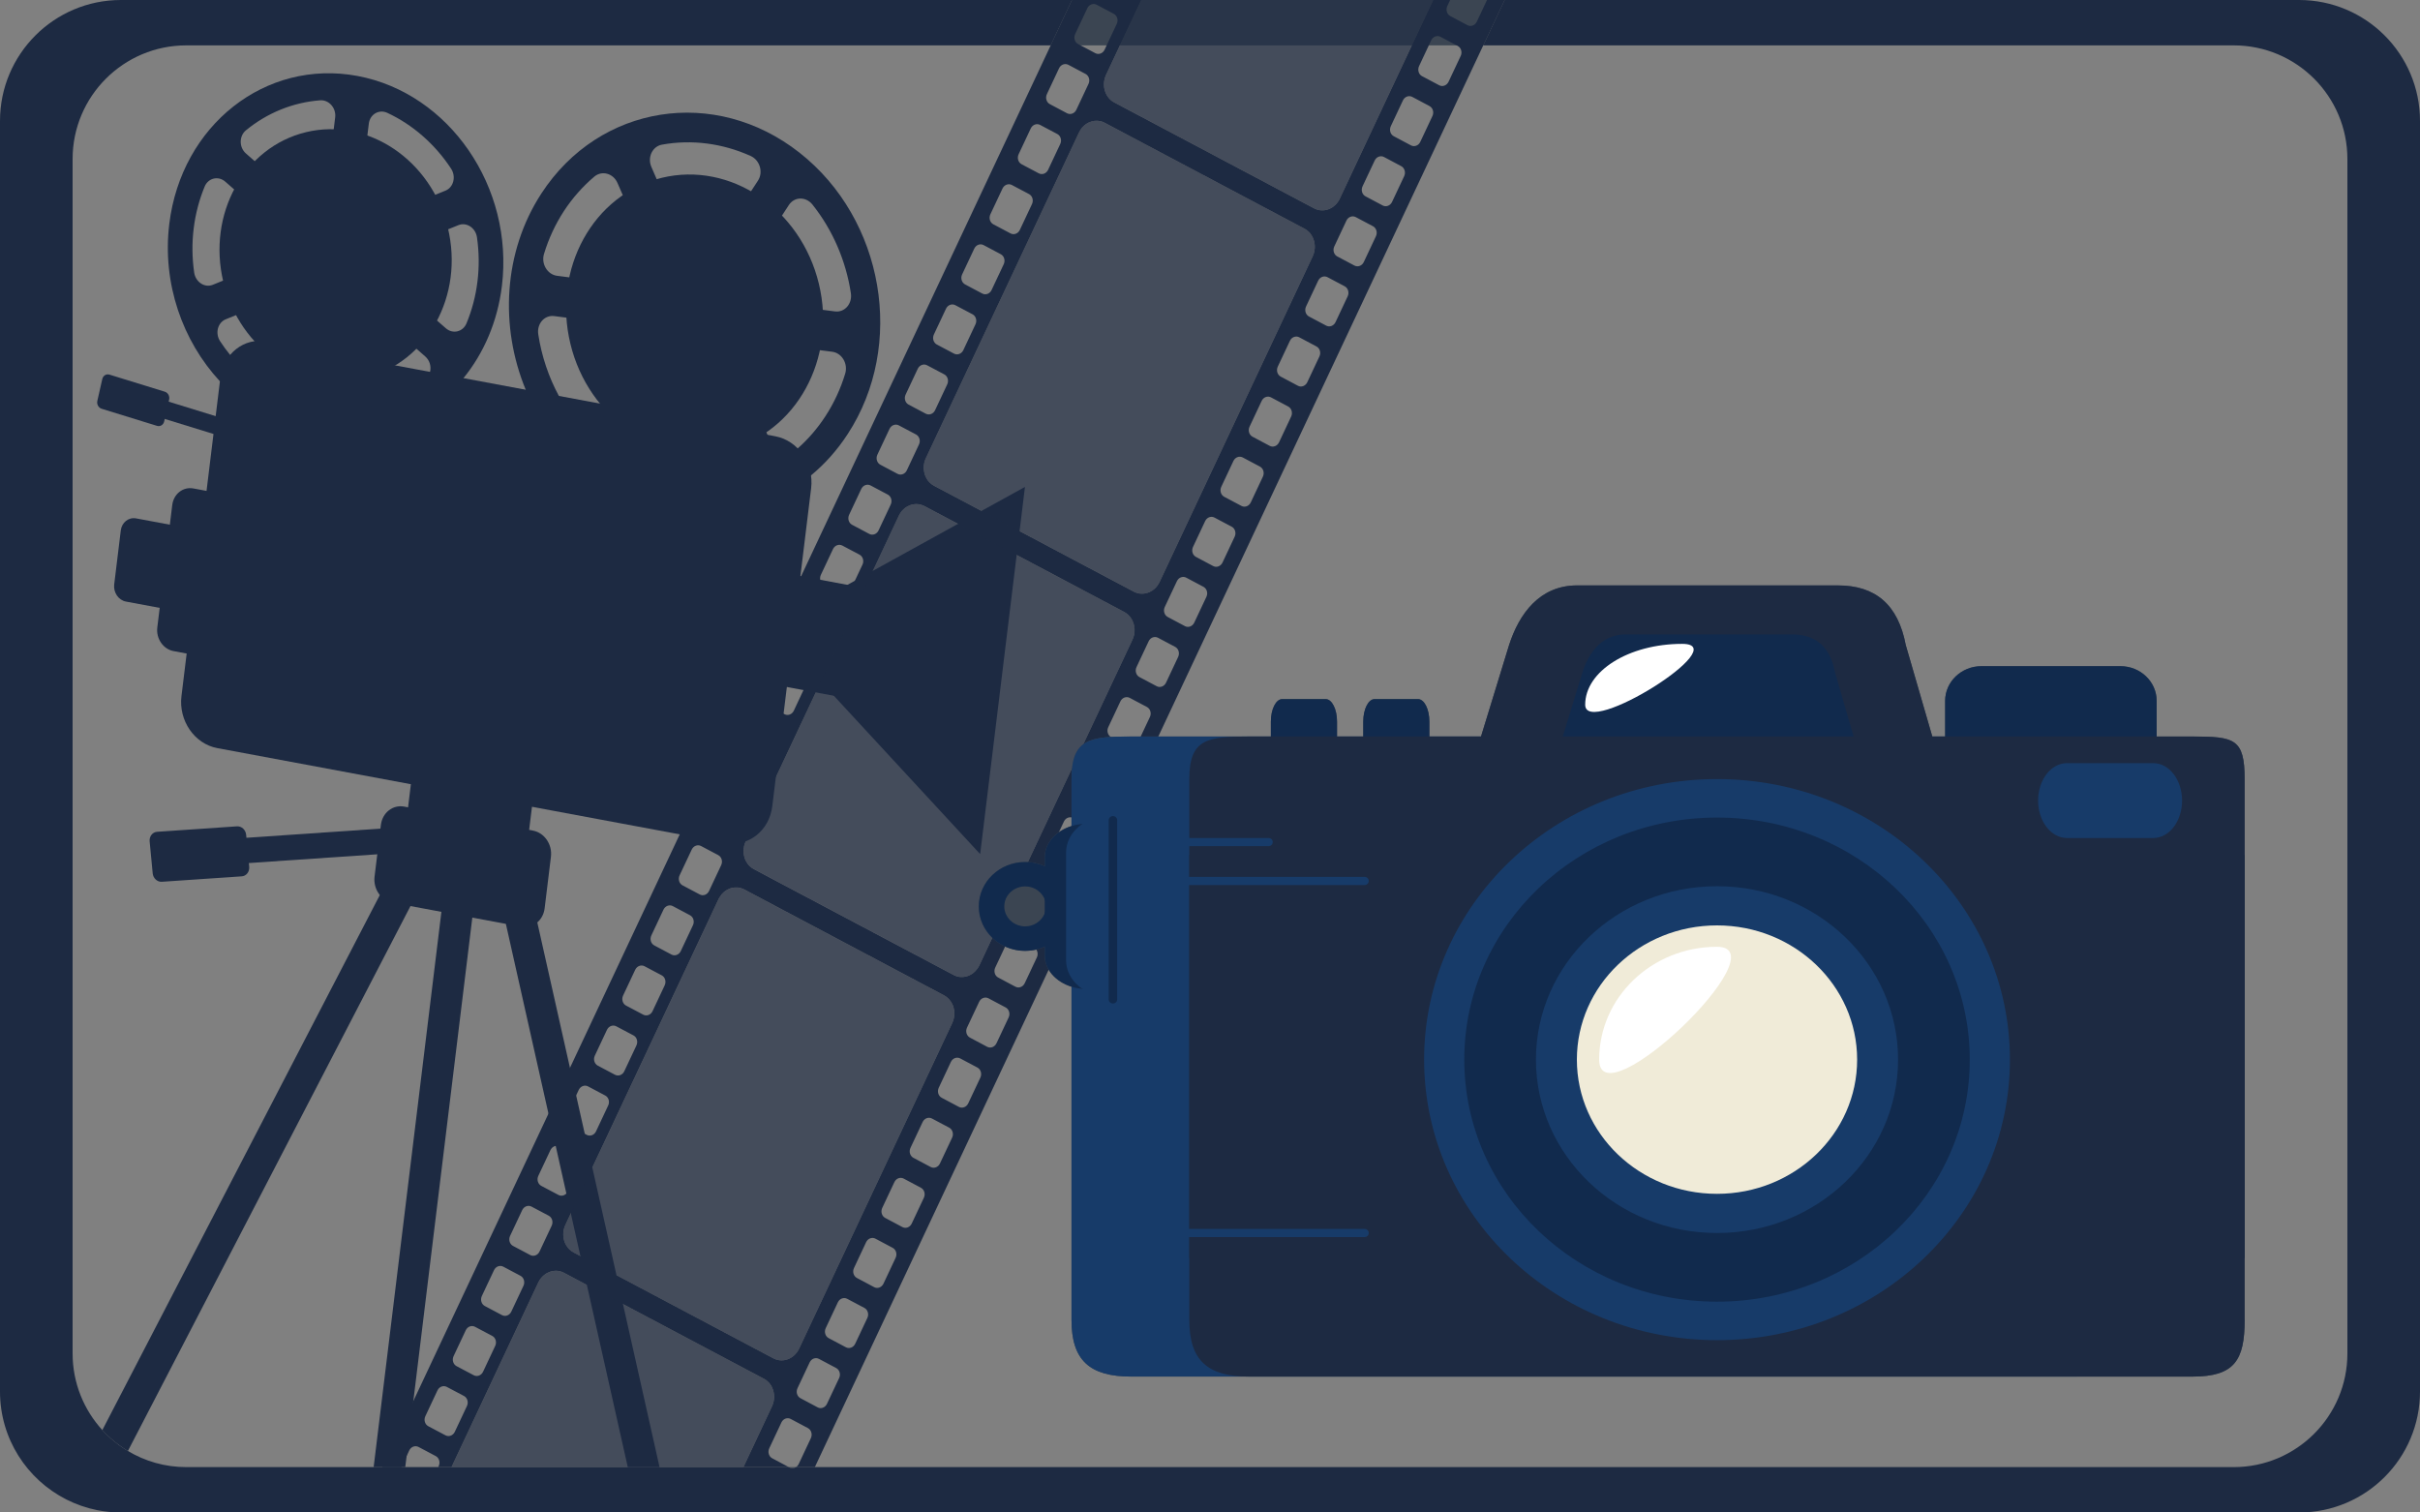 <?xml version="1.0" encoding="utf-8"?>
<!-- Generator: Adobe Illustrator 23.0.1, SVG Export Plug-In . SVG Version: 6.00 Build 0)  -->
<svg version="1.1" id="Layer_1" xmlns="http://www.w3.org/2000/svg" xmlns:xlink="http://www.w3.org/1999/xlink" x="0px" y="0px"
	 viewBox="0 0 800 500" style="enable-background:new 0 0 800 500;" xml:space="preserve">
<rect x="0" y="0" width="800" height="500" fill="#808080" stroke="none"/>
<style type="text/css">
	.st0{fill:#3B4552;}
	.st1{fill:#1D2A42;}
	.st2{opacity:0.6;}
	.st3{fill:#173B69;}
	.st4{fill:#112A4D;}
	.st5{fill:#F0EBD8;}
	.st6{fill:#FFFFFF;}
</style>
<g>
	<path class="st0" d="M132.16,499.86l-0.02,0.14h0.27L132.16,499.86z M260.76,485l0.21,0.11c0.7,0.37,1.51,0.31,2.16-0.11H260.76z
		 M354.39,0l-7.05,15h142.99l7.05-15H354.39z"/>
	<path class="st1" d="M800,39.98v420.04c0,22.08-17.9,39.98-39.98,39.98H132.41l-0.25-0.14l-0.02,0.14H39.98
		c-2.69,0-5.31-0.27-7.85-0.77c-3.59-0.72-7.02-1.92-10.19-3.53C8.92,489.11,0,475.61,0,460.02V39.98C0,17.9,17.9,0,39.98,0h314.41
		l-7.05,15H61.58C40.83,15,24,31.83,24,52.58v394.84c0,9.77,3.73,18.66,9.83,25.34c2.46,2.69,5.31,5.02,8.45,6.91
		c5.64,3.38,12.24,5.33,19.3,5.33h199.18l0.21,0.11c0.7,0.37,1.51,0.31,2.16-0.11h475.29c20.75,0,37.58-16.83,37.58-37.58V52.58
		C776,31.83,759.17,15,738.42,15H490.33l7.05-15h262.64C782.1,0,800,17.9,800,39.98z"/>
</g>
<g>
	<polygon class="st1" points="93.24,150.45 38.82,133.67 40.11,127.96 94.55,144.74 	"/>
	<path class="st1" d="M51.91,140.78l-18.3-5.65c-1.05-0.32-1.69-1.49-1.43-2.61l1.64-7.23c0.26-1.11,1.3-1.77,2.36-1.45l18.3,5.65
		c1.05,0.32,1.69,1.49,1.43,2.61l-1.64,7.23C54.01,140.46,52.96,141.1,51.91,140.78z"/>
	<polygon class="st1" points="173.69,284.44 133.67,276.97 138.36,238.47 178.4,245.93 	"/>
	<path class="st1" d="M172.33,306.36l-42.59-7.94c-3.76-0.7-6.41-4.56-5.92-8.61l2.09-17.1c0.49-4.05,3.95-6.77,7.71-6.06
		l42.59,7.94c3.76,0.7,6.41,4.56,5.92,8.61l-2.09,17.1C179.54,304.34,176.1,307.06,172.33,306.36z"/>
	<polygon class="st1" points="157.3,293.87 156.14,303.34 136.64,463.16 134.42,481.34 133.97,485 123.52,485 145.92,301.43 
		147.08,291.96 	"/>
	<path class="st1" d="M146.21,279.26l-0.02,0.05l-10.49,20.21L42.28,479.67c-3.14-1.89-5.99-4.22-8.45-6.91l91.74-176.89l7.26-14.01
		l2.39-4.6l1.95-3.77l0.36,0.23L146.21,279.26z"/>
	<polygon class="st1" points="218.03,485 207.53,485 194.01,424.78 191.87,415.24 191.87,415.22 188.7,401.11 188.7,401.1 
		187.23,394.55 183.7,378.81 181.31,368.15 167.23,305.41 162.03,282.26 162.02,282.21 172.03,280 173,284.31 177.62,304.92 
		177.62,304.93 188.42,353.02 190.46,362.12 193.31,374.81 195.81,385.97 195.81,385.98 203.79,421.54 203.8,421.56 205.94,431.1 	
		"/>
	<polygon class="st1" points="138.27,281.49 59.67,286.84 58.88,278.5 137.47,273.13 	"/>
	<path class="st1" d="M41.64,198.87l38.75,7.23c2.46,0.46,4.74-1.32,5.06-3.98l2.18-17.87c0.32-2.66-1.41-5.18-3.89-5.65
		l-38.75-7.23c-2.46-0.46-4.74,1.32-5.06,3.98l-2.18,17.87C37.44,195.88,39.18,198.41,41.64,198.87z"/>
	<path class="st1" d="M57.37,215.24l40.74,7.6c3.42,0.63,6.53-1.83,6.98-5.49l4.94-40.48c0.44-3.67-1.95-7.16-5.37-7.8l-40.74-7.6
		c-3.42-0.63-6.53,1.83-6.98,5.49l-4.94,40.48C51.55,211.11,53.95,214.6,57.37,215.24z"/>
	<polygon class="st1" points="232.86,222.03 280.55,230.92 285.02,194.25 237.33,185.36 	"/>
	<polygon class="st1" points="254.73,207.36 324.02,282.35 338.83,160.97 	"/>
	<path class="st1" d="M239.88,278.65L71.82,247.31c-7.53-1.4-12.83-9.1-11.83-17.2l12.84-105.1c0.98-8.1,7.88-13.52,15.41-12.12
		l168.07,31.34c7.53,1.4,12.83,9.1,11.83,17.2l-12.84,105.1C254.31,274.62,247.41,280.05,239.88,278.65z"/>
	<path class="st1" d="M79.93,289.7L53.5,291.5c-1.51,0.1-2.86-1.15-3.02-2.78l-1.01-10.58c-0.16-1.63,0.93-3.06,2.45-3.16
		l26.43-1.81c1.51-0.1,2.86,1.15,3.02,2.78l1.01,10.58C82.53,288.18,81.44,289.59,79.93,289.7z"/>
	<g>
		
			<ellipse transform="matrix(0.972 -0.235 0.235 0.972 -17.941 56.844)" class="st1" cx="229.62" cy="103.73" rx="42.25" ry="46.22"/>
		<path class="st1" d="M264.31,50.48c-27.95-21.98-66.14-15.97-85.32,13.45c-12.62,19.36-13.83,44.03-5.2,64.9
			c4.46,10.82,11.57,20.62,21.11,28.13c22.89,17.99,52.64,17.23,73.19,0.21c4.55-3.76,8.66-8.33,12.13-13.66
			C299.4,114.12,292.27,72.47,264.31,50.48z M218.83,47.82c9.79-1.78,19.99-0.47,29.34,3.75c3.02,1.37,4.22,5.37,2.39,8.16
			l-2.3,3.52l-12.83,19.71c-2.16,3.3-6.9,2.68-8.54-1.1l-9.8-22.62l-1.74-4.01C213.93,52.02,215.67,48.39,218.83,47.82z M238,110.32
			c-3.17,4.86-9.5,5.86-14.12,2.22c-4.63-3.65-5.82-10.54-2.64-15.4c3.17-4.87,9.5-5.87,14.12-2.23
			C239.99,98.56,241.17,105.45,238,110.32z M179.84,83.92c1.53-5.04,3.75-9.81,6.58-14.15c2.84-4.33,6.24-8.17,10.08-11.41
			c2.5-2.08,6.24-1.07,7.64,2.15l1.75,4.03l9.81,22.63c1.65,3.79-1.05,7.92-4.85,7.43l-22.65-2.91l-4.06-0.52
			C180.93,90.74,178.83,87.2,179.84,83.92z M198.44,139.66c-1.83,2.81-5.65,2.85-7.8,0.15c-2.22-2.78-4.2-5.78-5.89-8.93
			c-3.4-6.28-5.72-13.2-6.81-20.36c-0.53-3.47,2.03-6.44,5.26-6.03l4.04,0.52l22.63,2.9c3.8,0.49,5.86,5.22,3.7,8.53l-11.51,17.66
			l-1.33,2.04L198.44,139.66z M240.39,159.62c-9.79,1.78-19.99,0.47-29.34-3.75c-3.02-1.37-4.22-5.37-2.39-8.16l2.3-3.52v-0.01
			l4.89-7.51l7.94-12.19c2.16-3.3,6.9-2.68,8.54,1.1l6.68,15.41l3.13,7.22l1.73,4C245.3,155.42,243.56,159.04,240.39,159.62z
			 M279.4,123.53c-1.53,5.04-3.75,9.81-6.59,14.15c-2.59,3.96-5.65,7.51-9.1,10.55c-0.32,0.3-0.65,0.58-0.98,0.86
			c-2.51,2.09-6.24,1.06-7.63-2.15l-1.39-3.2v-0.01l-0.36-0.82l-9.81-22.63c-1.65-3.79,1.05-7.92,4.85-7.43l22.64,2.91l4.07,0.52
			C278.32,116.69,280.4,120.25,279.4,123.53z M276.02,102.95l-4.03-0.52l-22.64-2.9c-3.8-0.49-5.86-5.22-3.7-8.53l12.84-19.71
			l2.29-3.51c1.82-2.81,5.65-2.85,7.8-0.15c6.66,8.35,11.07,18.54,12.7,29.29C281.81,100.39,279.25,103.36,276.02,102.95z"/>
		<path class="st1" d="M233.72,106.94c-1.56,2.39-4.66,2.87-6.92,1.08c-2.27-1.79-2.84-5.16-1.3-7.54c1.56-2.39,4.66-2.87,6.92-1.08
			C234.7,101.18,235.28,104.57,233.72,106.94z"/>
	</g>
	<g>
		
			<ellipse transform="matrix(0.972 -0.235 0.235 0.972 -16.696 28.42)" class="st1" cx="110.94" cy="84.29" rx="38.17" ry="41.75"/>
		<path class="st1" d="M118.17,25.11c-30.38-5.67-58.22,16.23-62.21,48.92c-2.39,19.63,4.37,38.7,16.74,52.02
			c8.21,8.84,18.9,15.15,31.02,17.4c19.37,3.62,37.72-3.99,49.5-18.45c6.68-8.21,11.25-18.63,12.7-30.47
			C169.91,61.85,148.52,30.78,118.17,25.11z M121.92,40.89c0.37-3.12,3.37-4.85,6.11-3.59c8.4,3.91,15.75,10.33,21.08,18.44
			c1.73,2.63,0.84,6.2-1.87,7.29l-3.38,1.37l-18.96,7.66c-3.18,1.28-6.59-1.7-6.13-5.36l2.67-21.89L121.92,40.89z M109.75,94.09
			c-5.03-0.95-8.58-6.1-7.92-11.5c0.66-5.4,5.27-9.04,10.3-8.1c5.02,0.93,8.57,6.08,7.91,11.5
			C119.38,91.39,114.77,95.02,109.75,94.09z M81.28,43.1c7.04-5.8,15.59-9.26,24.55-9.94c2.91-0.22,5.35,2.55,4.97,5.65l-0.48,3.92
			l-2.67,21.89c-0.44,3.66-4.42,5.27-7.16,2.89L84.22,53.29l-2.91-2.55C79,48.73,79.01,44.98,81.28,43.1z M64.19,90.09
			c-0.69-4.83-0.76-9.73-0.16-14.56c0.58-4.82,1.82-9.49,3.62-13.85c1.17-2.84,4.52-3.65,6.83-1.62l2.93,2.56l16.27,14.22
			c2.73,2.39,2.17,6.98-1,8.27l-18.96,7.67l-3.39,1.37C67.64,95.23,64.64,93.23,64.19,90.09z M99.97,127.68
			c-0.37,3.12-3.37,4.85-6.11,3.6c-6.78-3.16-12.87-7.95-17.78-13.95c-1.17-1.43-2.27-2.93-3.3-4.5c-1.74-2.63-0.84-6.2,1.87-7.29
			l3.36-1.36l18.97-7.67c3.19-1.28,6.6,1.7,6.14,5.37l-1.64,13.47l-1.03,8.42L99.97,127.68z M140.61,125.47
			c-7.04,5.8-15.6,9.26-24.56,9.94c-2.9,0.22-5.34-2.54-4.97-5.65l0.48-3.92l1.03-8.42l1.65-13.47c0.44-3.66,4.41-5.27,7.16-2.89
			l16.26,14.22l2.92,2.56c1.49,1.3,2.02,3.32,1.58,5.09C141.93,123.91,141.41,124.8,140.61,125.47z M157.84,93.03
			c-0.58,4.83-1.82,9.49-3.62,13.85c-1.17,2.84-4.52,3.66-6.83,1.64l-2.92-2.55l-16.28-14.24c-2.73-2.38-2.17-6.97,1-8.27
			l18.96-7.66l3.39-1.37c2.69-1.09,5.7,0.91,6.14,4.04C158.37,83.3,158.44,88.2,157.84,93.03z"/>
		<path class="st1" d="M115.4,85.11c-0.32,2.64-2.58,4.43-5.04,3.97c-2.46-0.46-4.2-2.98-3.87-5.64c0.32-2.64,2.58-4.43,5.04-3.97
			C113.99,79.95,115.72,82.47,115.4,85.11z"/>
	</g>
</g>
<g>
	<g>
		<path class="st1" d="M339.8,284.98c0.27,0.02,0.53,0.04,0.8,0.07c0.28,0.03,0.55,0.07,0.82,0.11c0.02,0,0.04,0.01,0.06,0.01h0.01
			c0.24,0.04,0.48,0.08,0.71,0.14c0.17,0.03,0.34,0.07,0.51,0.12c0.21,0.04,0.42,0.1,0.62,0.16c0.03,0.01,0.06,0.02,0.09,0.03
			c0.21,0.06,0.42,0.12,0.63,0.2c0.45,0.15,0.88,0.32,1.31,0.51v-2.95c0-0.22,0.01-0.45,0.03-0.67c0.01-0.13,0.02-0.26,0.04-0.38
			c0.03-0.23,0.06-0.45,0.1-0.67c0.04-0.22,0.09-0.44,0.16-0.66c0.05-0.16,0.09-0.33,0.15-0.49c0.06-0.16,0.12-0.32,0.18-0.48
			c0.03-0.09,0.07-0.19,0.12-0.28c0.03-0.08,0.06-0.15,0.1-0.23c0.04-0.09,0.08-0.18,0.13-0.27c0.09-0.17,0.18-0.33,0.27-0.49
			c0.1-0.16,0.2-0.32,0.3-0.48c0.37-0.57,0.81-1.11,1.31-1.61c0.09-0.1,0.19-0.2,0.29-0.29c0.15-0.16,0.31-0.3,0.47-0.43
			c0.16-0.14,0.33-0.28,0.5-0.41s0.34-0.26,0.52-0.39v-0.01l1.67-3.55c0.49-1.05,1.54-1.57,2.52-1.37v-12.67
			c0-0.42,0.01-0.82,0.02-1.21c0.01-0.38,0.03-0.75,0.05-1.11v-0.07c0.02-0.32,0.05-0.64,0.08-0.94c0.01-0.1,0.02-0.2,0.03-0.29
			L339.8,284.98z M339.8,284.98c0.27,0.02,0.53,0.04,0.8,0.07c0.28,0.03,0.55,0.07,0.82,0.11c0.02,0,0.04,0.01,0.06,0.01h0.01
			c0.24,0.04,0.48,0.08,0.71,0.14c0.17,0.03,0.34,0.07,0.51,0.12c0.21,0.04,0.42,0.1,0.62,0.16c0.03,0.01,0.06,0.02,0.09,0.03
			c0.21,0.06,0.42,0.12,0.63,0.2c0.45,0.15,0.88,0.32,1.31,0.51v-2.95c0-0.22,0.01-0.45,0.03-0.67c0.01-0.13,0.02-0.26,0.04-0.38
			c0.03-0.23,0.06-0.45,0.1-0.67c0.04-0.22,0.09-0.44,0.16-0.66c0.05-0.16,0.09-0.33,0.15-0.49c0.06-0.16,0.12-0.32,0.18-0.48
			c0.03-0.09,0.07-0.19,0.12-0.28c0.03-0.08,0.06-0.15,0.1-0.23c0.04-0.09,0.08-0.18,0.13-0.27c0.09-0.17,0.18-0.33,0.27-0.49
			c0.1-0.16,0.2-0.32,0.3-0.48c0.37-0.57,0.81-1.11,1.31-1.61c0.09-0.1,0.19-0.2,0.29-0.29c0.15-0.16,0.31-0.3,0.47-0.43
			c0.08-0.07,0.16-0.15,0.25-0.22c0.08-0.07,0.17-0.14,0.25-0.19c0.17-0.15,0.34-0.27,0.52-0.39v-0.01l1.67-3.55
			c0.49-1.05,1.54-1.57,2.52-1.37v-12.67c0-0.42,0.01-0.82,0.02-1.21c0.01-0.38,0.03-0.75,0.05-1.11v-0.07
			c0.02-0.32,0.05-0.64,0.08-0.94c0.01-0.1,0.02-0.2,0.03-0.29L339.8,284.98z M339.8,284.98c0.27,0.02,0.53,0.04,0.8,0.07
			c0.28,0.03,0.55,0.07,0.82,0.11c0.02,0,0.04,0.01,0.06,0.01h0.01c0.24,0.04,0.48,0.08,0.71,0.14c0.17,0.03,0.34,0.07,0.51,0.12
			c0.21,0.04,0.42,0.1,0.62,0.16c0.03,0.01,0.06,0.02,0.09,0.03c0.21,0.06,0.42,0.12,0.63,0.2c0.45,0.15,0.88,0.32,1.31,0.51v-2.95
			c0-0.22,0.01-0.45,0.03-0.67c0-0.12,0.02-0.25,0.04-0.38c0.02-0.22,0.05-0.45,0.1-0.67c0.04-0.22,0.09-0.44,0.16-0.66
			c0.05-0.16,0.09-0.33,0.15-0.49c0.06-0.16,0.12-0.32,0.18-0.48c0.03-0.09,0.07-0.19,0.12-0.28c0.03-0.08,0.06-0.15,0.1-0.23
			c0.04-0.09,0.08-0.18,0.13-0.27c0.09-0.17,0.18-0.33,0.27-0.49c0.1-0.16,0.2-0.32,0.3-0.48c0.37-0.57,0.81-1.11,1.31-1.61
			c0.09-0.1,0.19-0.2,0.29-0.29c0.15-0.16,0.31-0.3,0.47-0.43c0.08-0.07,0.16-0.15,0.25-0.22c0.08-0.07,0.17-0.14,0.25-0.19
			c0.17-0.15,0.34-0.27,0.52-0.39v-0.01l1.67-3.55c0.49-1.05,1.54-1.57,2.52-1.37v-12.67c0-0.42,0.01-0.82,0.02-1.21
			c0.01-0.38,0.03-0.75,0.05-1.11v-0.07c0.02-0.32,0.05-0.64,0.08-0.94c0.01-0.1,0.02-0.2,0.03-0.29L339.8,284.98z M339.8,284.98
			c0.27,0.02,0.53,0.04,0.8,0.07c0.28,0.03,0.55,0.07,0.82,0.11c0.02,0,0.04,0.01,0.06,0.01h0.01c0.24,0.04,0.48,0.08,0.71,0.14
			c0.17,0.03,0.34,0.07,0.51,0.12c0.21,0.04,0.42,0.1,0.62,0.16c0.03,0.01,0.06,0.02,0.09,0.03c0.21,0.06,0.42,0.12,0.63,0.2
			c0.45,0.15,0.88,0.32,1.31,0.51v-2.95c0-0.22,0.01-0.45,0.03-0.67c0-0.12,0.02-0.25,0.04-0.38c0.02-0.22,0.05-0.45,0.1-0.67
			c0.04-0.22,0.09-0.44,0.16-0.66c0.05-0.16,0.09-0.33,0.15-0.49c0.06-0.16,0.12-0.32,0.18-0.48c0.03-0.09,0.07-0.19,0.12-0.28
			c0.03-0.08,0.06-0.15,0.1-0.23c0.04-0.09,0.08-0.18,0.13-0.27c0.09-0.17,0.18-0.33,0.27-0.49c0.1-0.16,0.2-0.32,0.3-0.48
			c0.37-0.57,0.81-1.11,1.31-1.61c0.09-0.1,0.19-0.2,0.29-0.29c0.15-0.16,0.31-0.3,0.47-0.43c0.08-0.07,0.16-0.15,0.25-0.22
			c0.08-0.07,0.17-0.14,0.25-0.19c0.17-0.15,0.34-0.27,0.52-0.39v-0.01l1.67-3.55c0.49-1.05,1.54-1.57,2.52-1.37v-12.67
			c0-0.42,0.01-0.82,0.02-1.21c0.01-0.38,0.03-0.75,0.05-1.11v-0.07c0.02-0.32,0.05-0.64,0.08-0.94c0.01-0.1,0.02-0.2,0.03-0.29
			L339.8,284.98z M339.8,284.98c0.27,0.02,0.53,0.04,0.8,0.07c0.28,0.03,0.55,0.07,0.82,0.11c0.02,0,0.04,0.01,0.06,0.01h0.01
			c0.24,0.04,0.48,0.08,0.71,0.14c0.17,0.03,0.34,0.07,0.51,0.12c0.21,0.04,0.42,0.1,0.62,0.16c0.03,0.01,0.06,0.02,0.09,0.03
			c0.21,0.06,0.42,0.12,0.63,0.2c0.45,0.15,0.88,0.32,1.31,0.51v-2.95c0-0.22,0.01-0.45,0.03-0.67c0-0.12,0.02-0.25,0.04-0.38
			c0.02-0.22,0.05-0.45,0.1-0.67c0.04-0.22,0.09-0.44,0.16-0.66c0.05-0.16,0.09-0.33,0.15-0.49c0.06-0.16,0.12-0.32,0.18-0.48
			c0.03-0.09,0.07-0.19,0.12-0.28c0.03-0.08,0.06-0.15,0.1-0.23c0.04-0.09,0.08-0.18,0.13-0.27c0.09-0.17,0.18-0.33,0.27-0.49
			c0.1-0.16,0.2-0.32,0.3-0.48c0.37-0.57,0.81-1.11,1.31-1.61c0.09-0.1,0.19-0.2,0.29-0.29c0.15-0.16,0.31-0.3,0.47-0.43
			c0.08-0.07,0.16-0.15,0.25-0.22c0.08-0.07,0.17-0.14,0.25-0.19c0.17-0.15,0.34-0.27,0.52-0.39v-0.01l1.67-3.55
			c0.49-1.05,1.54-1.57,2.52-1.37v-12.67c0-0.42,0.01-0.82,0.02-1.21c0.01-0.38,0.03-0.75,0.05-1.11v-0.07
			c0.02-0.32,0.05-0.64,0.08-0.94c0.01-0.1,0.02-0.2,0.03-0.29L339.8,284.98z M339.8,284.98c0.27,0.02,0.53,0.04,0.8,0.07
			c0.28,0.03,0.55,0.07,0.82,0.11c0.02,0,0.04,0.01,0.06,0.01h0.01c0.24,0.04,0.48,0.08,0.71,0.14c0.17,0.03,0.34,0.07,0.51,0.12
			c0.21,0.04,0.42,0.1,0.62,0.16c0.03,0.01,0.06,0.02,0.09,0.03c0.21,0.06,0.42,0.12,0.63,0.2c0.45,0.15,0.88,0.32,1.31,0.51v-2.95
			c0-0.22,0.01-0.45,0.03-0.67c0-0.12,0.02-0.25,0.04-0.38c0.02-0.22,0.05-0.45,0.1-0.67c0.04-0.22,0.09-0.44,0.16-0.66
			c0.05-0.16,0.09-0.33,0.15-0.49c0.06-0.16,0.12-0.32,0.18-0.48c0.03-0.09,0.07-0.19,0.12-0.28c0.03-0.08,0.06-0.15,0.1-0.23
			c0.04-0.09,0.08-0.18,0.13-0.27c0.09-0.17,0.18-0.33,0.27-0.49c0.1-0.16,0.2-0.32,0.3-0.48c0.37-0.57,0.81-1.11,1.31-1.61
			c0.06-0.08,0.13-0.15,0.21-0.22c0.02-0.03,0.05-0.05,0.08-0.07c0.15-0.16,0.31-0.3,0.47-0.43c0.08-0.07,0.16-0.15,0.25-0.22
			c0.08-0.07,0.17-0.14,0.25-0.19c0.17-0.15,0.34-0.27,0.52-0.39v-0.01l1.67-3.55c0.49-1.05,1.54-1.57,2.52-1.37v-12.67
			c0-0.42,0.01-0.82,0.02-1.21c0.01-0.38,0.03-0.75,0.05-1.11v-0.07c0.02-0.32,0.05-0.64,0.08-0.94c0.01-0.1,0.02-0.2,0.03-0.29
			L339.8,284.98z M491.57,0l-3.37,7.17c-0.6,1.23-1.97,1.75-3.08,1.16l-5.7-3.03c-1.11-0.59-1.55-2.07-0.97-3.3l0.94-2h-5.61
			l-7.06,15l-23.81,50.65c-1.6,3.41-5.41,4.85-8.5,3.22l-66.06-35.01c-0.27-0.14-0.53-0.3-0.77-0.48c-0.21-0.16-0.42-0.33-0.61-0.52
			c-0.15-0.15-0.3-0.31-0.44-0.48c-0.14-0.16-0.27-0.34-0.39-0.52c-0.11-0.15-0.21-0.31-0.3-0.48c-0.03-0.05-0.06-0.1-0.08-0.15
			c-0.09-0.16-0.16-0.32-0.24-0.49v-0.01c-0.08-0.19-0.16-0.39-0.22-0.59c0,0-0.01-0.01-0.01-0.03c-0.05-0.13-0.09-0.27-0.11-0.4
			c-0.13-0.44-0.2-0.9-0.22-1.36c-0.02-0.28-0.02-0.57,0-0.85c0.02-0.4,0.07-0.81,0.16-1.21c0.03-0.13,0.07-0.27,0.1-0.4
			c0.07-0.27,0.16-0.53,0.27-0.79c0.05-0.13,0.11-0.26,0.17-0.39l4.56-9.71l7.06-15h-22.89l-7.05,15l-82.51,175.49l-0.32,0.68
			l-0.01,0.01v0.01l-6.84,14.55v0.01l-1.49,3.17l-7.55,16.05l-23.91,50.85l-36.29,77.2l-7.11,15.13l-44.67,95.01L126.37,485h6.33
			l1.72-3.66l0.86-1.83c0.58-1.25,1.96-1.76,3.08-1.17l5.69,3.01c1.12,0.6,1.56,2.08,0.97,3.31l-0.16,0.34h4.4l28.68-61.01
			c0.37-0.77,0.84-1.44,1.39-1.99c0.33-0.34,0.69-0.63,1.07-0.88c0.21-0.14,0.43-0.26,0.65-0.37c0.31-0.16,0.63-0.29,0.96-0.39
			c0.57-0.18,1.15-0.27,1.75-0.27c0.18,0,0.37,0.01,0.56,0.03c0.15,0.02,0.31,0.04,0.46,0.07c0.11,0.02,0.23,0.04,0.34,0.07
			c0.22,0.05,0.45,0.12,0.67,0.21c0.22,0.09,0.44,0.19,0.66,0.3l7.56,4.01l11.93,6.32l46.57,24.68c0.27,0.15,0.53,0.31,0.77,0.48
			c0.24,0.18,0.47,0.38,0.67,0.59c0.53,0.52,0.96,1.13,1.27,1.8v0.01c0.72,1.53,0.9,3.35,0.41,5.09c-0.07,0.27-0.16,0.53-0.27,0.79
			c-0.05,0.13-0.11,0.26-0.17,0.39L245.76,485h15l-5.49-2.92c-1.11-0.59-1.55-2.07-0.97-3.3l4.01-8.53
			c0.58-1.25,1.97-1.76,3.08-1.17l5.7,3.03c1.11,0.59,1.55,2.07,0.97,3.31l-4.01,8.53c-0.22,0.45-0.54,0.81-0.92,1.05h6.24
			l77.3-164.43l5.75-12.23l1.8-3.83l5.24-11.14l7.05-15l2.81-5.97l13.59-28.92L490.33,15l7.05-15H491.57z M365.19,40.59l66.05,35.01
			c0.22,0.12,0.43,0.25,0.63,0.39c0.1,0.07,0.19,0.14,0.29,0.22c0.09,0.07,0.18,0.15,0.27,0.23c0.09,0.07,0.17,0.15,0.25,0.23
			c0.11,0.1,0.21,0.2,0.31,0.32C432.99,77,433,77,433,77c0.19,0.22,0.36,0.45,0.52,0.7c0,0.01,0,0.01,0.01,0.01
			c0.16,0.25,0.3,0.5,0.42,0.77c0.09,0.19,0.18,0.39,0.24,0.58c0.02,0.02,0.02,0.05,0.03,0.07c0.08,0.2,0.14,0.41,0.19,0.62
			c0.05,0.14,0.08,0.29,0.1,0.45c0.07,0.3,0.11,0.6,0.12,0.91c0.08,1.21-0.14,2.47-0.69,3.64l-50.6,107.62
			c-0.07,0.15-0.15,0.31-0.24,0.45c-0.56,1.03-1.33,1.85-2.23,2.42c-0.25,0.17-0.5,0.32-0.77,0.44c-0.41,0.19-0.84,0.33-1.27,0.43
			c-0.14,0.04-0.29,0.06-0.43,0.08c-0.14,0.03-0.29,0.05-0.44,0.05c-0.78,0.06-1.58-0.03-2.35-0.31c-0.09-0.03-0.18-0.06-0.27-0.1
			c-0.18-0.07-0.35-0.15-0.52-0.24l-37.77-20.02v-0.01l-12.58-6.67h-0.01l-15.69-8.31c-0.13-0.07-0.26-0.14-0.39-0.23
			c-0.08-0.04-0.14-0.09-0.21-0.14c-0.09-0.06-0.18-0.12-0.26-0.19c-0.11-0.08-0.22-0.17-0.32-0.27c-0.02-0.01-0.04-0.03-0.06-0.05
			c-0.03-0.02-0.05-0.03-0.06-0.06c-0.11-0.1-0.22-0.21-0.32-0.32c-0.14-0.15-0.27-0.31-0.4-0.47c-0.18-0.24-0.34-0.49-0.49-0.76
			c-0.1-0.18-0.19-0.36-0.27-0.55c-0.02-0.03-0.03-0.06-0.03-0.08c-0.04-0.1-0.08-0.19-0.12-0.29c-0.05-0.1-0.08-0.2-0.11-0.3
			c-0.06-0.18-0.11-0.36-0.15-0.55c-0.05-0.18-0.08-0.37-0.11-0.56c-0.03-0.14-0.05-0.29-0.06-0.44c-0.01-0.14-0.03-0.29-0.03-0.44
			c-0.01-0.13-0.01-0.25-0.01-0.38c0-0.17,0.01-0.35,0.03-0.52c0.01-0.16,0.03-0.33,0.06-0.49c0.01-0.06,0.02-0.12,0.03-0.18
			c0.06-0.37,0.16-0.74,0.28-1.1c0.09-0.26,0.2-0.52,0.32-0.78l50.6-107.62c0.14-0.31,0.31-0.6,0.48-0.87
			c0.33-0.52,0.72-0.98,1.16-1.37c0.08-0.07,0.17-0.15,0.26-0.22c0.09-0.08,0.19-0.16,0.3-0.23c0.11-0.09,0.23-0.17,0.35-0.24
			c0.11-0.07,0.22-0.14,0.34-0.2c0.11-0.07,0.23-0.13,0.35-0.18c1.23-0.58,2.61-0.74,3.93-0.42c0.12,0.03,0.23,0.06,0.34,0.1
			c0.16,0.05,0.32,0.1,0.47,0.17C364.85,40.42,365.02,40.5,365.19,40.59z M339.8,284.98l-4.14,8.82l-0.01,0.01l-3.46,7.37
			l-4.16,8.84l-4.26,9.07c-0.07,0.15-0.15,0.31-0.24,0.45c-0.07,0.15-0.15,0.28-0.26,0.42c-0.07,0.14-0.17,0.27-0.28,0.4
			c-0.19,0.26-0.4,0.5-0.62,0.72c-0.14,0.14-0.28,0.27-0.43,0.4c-0.08,0.08-0.17,0.15-0.27,0.22c-0.12,0.1-0.25,0.18-0.37,0.26
			c-0.14,0.09-0.29,0.18-0.44,0.26c-0.36,0.21-0.74,0.37-1.13,0.49c-0.19,0.06-0.38,0.11-0.58,0.15c-0.26,0.06-0.53,0.09-0.8,0.11
			c-0.26,0.02-0.53,0.02-0.8,0c-0.08,0-0.16-0.01-0.23-0.02c-0.13-0.01-0.26-0.03-0.39-0.05c-0.23-0.04-0.46-0.1-0.68-0.17
			c-0.34-0.11-0.68-0.25-1-0.42l-66.06-35c-0.53-0.29-1.01-0.65-1.43-1.07c-0.06-0.05-0.11-0.11-0.16-0.17
			c-0.1-0.1-0.19-0.2-0.27-0.31c-0.05-0.05-0.09-0.1-0.12-0.15c-0.04-0.05-0.07-0.1-0.11-0.15c-0.15-0.21-0.29-0.42-0.41-0.64
			c-0.09-0.17-0.18-0.34-0.26-0.52c-0.04-0.09-0.09-0.19-0.12-0.29c-0.04-0.09-0.07-0.17-0.1-0.26c-0.01-0.03-0.02-0.06-0.03-0.1
			c-0.07-0.21-0.13-0.43-0.18-0.64c-0.04-0.15-0.07-0.3-0.09-0.46c-0.03-0.2-0.06-0.4-0.08-0.61c-0.02-0.2-0.03-0.4-0.03-0.61
			c0-0.53,0.06-1.07,0.18-1.6c0.06-0.27,0.13-0.53,0.22-0.8c0.09-0.26,0.2-0.52,0.32-0.78l0.02-0.04l9.92-21.11v-0.01l0.01-0.02
			l13.21-28.08l1.67-3.55l13.34-28.38l3.89-8.27l8.53-18.15c0.18-0.38,0.39-0.74,0.62-1.08c0.11-0.16,0.24-0.32,0.36-0.48
			c0.13-0.15,0.26-0.29,0.4-0.43c0.15-0.15,0.31-0.3,0.47-0.44c0.05-0.05,0.11-0.1,0.18-0.14c0.05-0.04,0.11-0.08,0.16-0.12
			c0.08-0.07,0.16-0.13,0.25-0.18c0.14-0.09,0.29-0.18,0.44-0.26c0.18-0.1,0.36-0.19,0.55-0.27c0.2-0.09,0.41-0.17,0.62-0.24
			c0.11-0.03,0.21-0.06,0.32-0.08c0.11-0.03,0.22-0.05,0.33-0.07c0.09-0.01,0.17-0.03,0.25-0.04c0.09-0.02,0.17-0.03,0.26-0.03
			c0.08-0.01,0.16-0.02,0.24-0.02c0.12-0.01,0.23-0.02,0.34-0.02c0.15,0,0.3,0.01,0.44,0.02c0.14,0.02,0.28,0.03,0.43,0.05
			c0.11,0.01,0.22,0.03,0.33,0.06c0.4,0.09,0.79,0.21,1.17,0.39c0.12,0.04,0.23,0.1,0.35,0.16l11.07,5.86l19.4,10.28l35.58,18.86
			c0.27,0.14,0.52,0.31,0.76,0.49c0.12,0.08,0.24,0.17,0.35,0.28c0.08,0.06,0.15,0.13,0.22,0.2c0.04,0.04,0.08,0.08,0.12,0.12
			c0.31,0.31,0.59,0.65,0.82,1.02c0.09,0.12,0.17,0.25,0.23,0.38c0.09,0.13,0.16,0.26,0.21,0.4c0.13,0.27,0.24,0.55,0.33,0.84
			c0.05,0.14,0.09,0.28,0.12,0.43c0.05,0.14,0.08,0.29,0.1,0.45c0.05,0.24,0.09,0.49,0.1,0.75c0.01,0.1,0.02,0.2,0.02,0.31
			c0.01,0.02,0.01,0.05,0.01,0.09c0.05,1.13-0.18,2.3-0.7,3.4l-16.26,34.58l-3.7,7.87L339.8,284.98z M262.02,209.91l0.26-0.56
			l0.01-0.01l3.74-7.96c0.06-0.14,0.14-0.25,0.21-0.37c0.01,0,0.01-0.01,0.01-0.01c0.45-0.66,1.16-1.03,1.88-1.03
			c0.33,0,0.67,0.08,0.98,0.25l5.69,3.01c1.12,0.59,1.55,2.08,0.97,3.31l-4.01,8.53c-0.58,1.24-1.96,1.76-3.08,1.16l-5.69-3.01
			c-0.48-0.25-0.82-0.66-1.04-1.15v-0.01C261.69,211.41,261.69,210.62,262.02,209.91z M356.4,14.56c-1.11-0.59-1.56-2.07-0.97-3.31
			l4.01-8.52c0.58-1.25,1.97-1.76,3.08-1.17l5.69,3.02c1.12,0.59,1.55,2.07,0.97,3.31L365.83,15l-0.66,1.41
			c-0.58,1.25-1.96,1.76-3.08,1.17L357.23,15L356.4,14.56z M346.08,31.12l4.01-8.53c0.58-1.25,1.97-1.76,3.08-1.17l5.69,3.02
			c1.12,0.59,1.56,2.07,0.97,3.31l-4.01,8.52c-0.58,1.25-1.95,1.76-3.08,1.17l-5.69-3.02C345.94,33.83,345.5,32.35,346.08,31.12z
			 M336.74,50.98l4.01-8.53c0.59-1.24,1.97-1.75,3.08-1.16l5.69,3.01c1.12,0.59,1.56,2.08,0.97,3.31l-4.01,8.53
			c-0.58,1.24-1.96,1.75-3.08,1.16l-5.69-3.01C336.6,53.7,336.15,52.21,336.74,50.98z M327.4,70.84l4.01-8.53
			c0.58-1.23,1.97-1.75,3.08-1.16l5.69,3.01c1.12,0.6,1.55,2.08,0.97,3.31L337.14,76c-0.58,1.24-1.96,1.76-3.08,1.16l-5.69-3.01
			C327.26,73.56,326.81,72.07,327.4,70.84z M318.06,90.71l4.01-8.52c0.58-1.25,1.97-1.76,3.08-1.17l5.69,3.02
			c1.12,0.59,1.55,2.07,0.97,3.31l-4.01,8.52c-0.58,1.25-1.96,1.76-3.08,1.17l-5.69-3.02C317.92,93.43,317.47,91.95,318.06,90.71z
			 M308.72,110.58l4.01-8.53c0.58-1.25,1.97-1.75,3.08-1.16l5.69,3.01c1.12,0.59,1.56,2.07,0.97,3.31l-4.01,8.53
			c-0.58,1.24-1.96,1.75-3.08,1.16l-5.69-3.01C308.58,113.3,308.14,111.81,308.72,110.58z M299.38,130.44l4.01-8.53
			c0.58-1.23,1.97-1.75,3.08-1.16l5.69,3.01c1.12,0.59,1.56,2.08,0.97,3.31l-4.01,8.53c-0.58,1.24-1.96,1.75-3.08,1.16l-5.69-3.01
			C299.24,133.16,298.79,131.67,299.38,130.44z M290.04,150.31l4.01-8.52c0.58-1.25,1.97-1.76,3.08-1.17l5.69,3.01
			c1.12,0.6,1.56,2.08,0.97,3.31l-4.01,8.53c-0.58,1.25-1.96,1.76-3.08,1.17l-5.69-3.02C289.9,153.03,289.46,151.55,290.04,150.31z
			 M280.7,170.18l4.01-8.53c0.58-1.25,1.97-1.76,3.08-1.17l5.69,3.02c1.12,0.59,1.55,2.07,0.97,3.31l-4.01,8.52
			c-0.58,1.25-1.96,1.76-3.08,1.17l-5.69-3.02C280.56,172.89,280.12,171.41,280.7,170.18z M271.36,190.04l4.01-8.53
			c0.58-1.23,1.97-1.75,3.08-1.16l5.69,3.01c1.12,0.59,1.56,2.08,0.97,3.31l-2.5,5.31l-0.78,1.67l-0.73,1.55
			c-0.58,1.24-1.96,1.75-3.08,1.16l-1.71-0.9l-3.98-2.11c-0.64-0.34-1.06-0.98-1.18-1.69C271.05,191.13,271.11,190.56,271.36,190.04
			z M256.69,221.25c0.58-1.25,1.97-1.76,3.08-1.17l1.13,0.6l4.56,2.42c1.12,0.59,1.56,2.07,0.97,3.3l-0.82,1.74l-3.19,6.79
			c-0.58,1.25-1.96,1.76-3.08,1.17l-0.3-0.16l-5.39-2.86c-1.11-0.59-1.55-2.07-0.97-3.31l1.75-3.72L256.69,221.25z M243.34,249.64
			l4.01-8.53c0.58-1.24,1.97-1.75,3.08-1.16l5.69,3.01c1.12,0.59,1.55,2.07,0.97,3.31l-4.01,8.52c-0.58,1.25-1.96,1.76-3.08,1.17
			l-5.69-3.01C243.2,252.36,242.76,250.87,243.34,249.64z M234,269.51l4.01-8.53c0.58-1.24,1.97-1.75,3.08-1.16l5.69,3.01
			c1.12,0.59,1.56,2.08,0.97,3.31l-4.01,8.53c-0.58,1.24-1.95,1.76-3.08,1.16l-5.69-3.01C233.86,272.23,233.41,270.74,234,269.51z
			 M224.66,289.37l4.01-8.52c0.59-1.25,1.97-1.76,3.08-1.17l5.69,3.01c1.12,0.6,1.55,2.08,0.97,3.31l-4.01,8.53
			c-0.58,1.25-1.96,1.76-3.08,1.16l-5.69-3.01C224.52,292.09,224.08,290.61,224.66,289.37z M215.32,309.24l4.01-8.53
			c0.59-1.24,1.97-1.76,3.08-1.17l5.69,3.02c1.12,0.59,1.56,2.07,0.97,3.31l-4.01,8.52c-0.58,1.25-1.96,1.76-3.08,1.17l-5.69-3.02
			C215.18,311.95,214.73,310.47,215.32,309.24z M205.98,329.11l4.01-8.53c0.59-1.24,1.97-1.75,3.08-1.16l5.69,3.01
			c1.12,0.59,1.55,2.07,0.97,3.31l-4.01,8.53c-0.58,1.24-1.96,1.75-3.08,1.16l-5.69-3.01C205.84,331.83,205.4,330.34,205.98,329.11z
			 M196.64,348.97l4.01-8.53c0.59-1.24,1.97-1.75,3.08-1.16l5.69,3.01c1.12,0.59,1.55,2.08,0.97,3.31l-4.01,8.53
			c-0.58,1.24-1.96,1.76-3.08,1.16l-5.69-3.01C196.5,351.69,196.05,350.2,196.64,348.97z M187.3,368.83l3.16-6.71l0.85-1.81
			c0.59-1.24,1.97-1.76,3.08-1.17l5.69,3.02c1.12,0.59,1.56,2.07,0.97,3.3l-4.01,8.53c-0.58,1.25-1.95,1.76-3.08,1.17l-0.65-0.35
			l-5.04-2.67C187.16,371.55,186.72,370.07,187.3,368.83z M154.36,464.8l-4.01,8.53c-0.58,1.24-1.96,1.75-3.08,1.16l-5.69-3.01
			c-1.11-0.59-1.56-2.08-0.97-3.31l4.01-8.53c0.58-1.24,1.96-1.75,3.08-1.16l5.69,3.01C154.51,462.08,154.94,463.57,154.36,464.8z
			 M163.7,444.94l-4.01,8.53c-0.59,1.24-1.95,1.75-3.08,1.16l-5.69-3.01c-1.11-0.59-1.56-2.08-0.97-3.31l4.01-8.53
			c0.58-1.25,1.96-1.77,3.08-1.16l5.69,3.01C163.85,442.22,164.29,443.7,163.7,444.94z M173.04,425.07l-4.01,8.52
			c-0.58,1.25-1.96,1.76-3.08,1.17l-5.69-3.02c-1.11-0.59-1.56-2.07-0.97-3.31l4.01-8.52c0.58-1.25,1.96-1.76,3.08-1.17l5.69,3.02
			C173.19,422.35,173.62,423.83,173.04,425.07z M182.37,405.2l-4.01,8.53c-0.58,1.24-1.95,1.76-3.08,1.16l-5.69-3.01
			c-1.11-0.59-1.55-2.08-0.97-3.31l4.01-8.53c0.59-1.24,1.97-1.75,3.08-1.16l5.69,3.01C182.52,402.48,182.95,403.97,182.37,405.2z
			 M184.62,395.03l-5.69-3.01c-1.11-0.59-1.56-2.08-0.97-3.31l4.01-8.53c0.37-0.76,1.02-1.25,1.73-1.37
			c0.45-0.09,0.92-0.02,1.35,0.2l5.69,3.02c1.12,0.59,1.55,2.07,0.97,3.31l-4.01,8.52c-0.12,0.26-0.28,0.5-0.47,0.69
			C186.54,395.28,185.5,395.5,184.62,395.03z M262.63,447.96c-0.09,0.09-0.19,0.17-0.28,0.25c-0.39,0.34-0.81,0.62-1.26,0.84
			c-0.08,0.05-0.17,0.09-0.26,0.13c-0.24,0.11-0.48,0.2-0.72,0.27c-1.44,0.44-3.02,0.34-4.44-0.41l-51.88-27.5l-11.92-6.32
			l-2.25-1.19c-0.27-0.14-0.53-0.31-0.77-0.48c0,0,0,0.01-0.01,0c-0.24-0.19-0.46-0.38-0.67-0.59c-0.39-0.39-0.73-0.84-1.01-1.32
			c-0.09-0.16-0.18-0.32-0.26-0.49c-0.07-0.13-0.13-0.27-0.18-0.41c-0.08-0.2-0.15-0.41-0.21-0.62c-0.04-0.11-0.07-0.22-0.09-0.34
			c-0.04-0.18-0.08-0.36-0.11-0.55c-0.03-0.18-0.05-0.37-0.07-0.56c-0.02-0.2-0.03-0.4-0.03-0.61s0.01-0.42,0.03-0.63
			c0-0.09,0.02-0.19,0.03-0.29c0.01-0.09,0.02-0.19,0.04-0.28c0.03-0.2,0.07-0.4,0.12-0.6s0.11-0.4,0.18-0.6
			c0.09-0.26,0.2-0.52,0.32-0.78l1.77-3.77v-0.01l7.11-15.12v-0.01l41.71-88.7c0.08-0.18,0.17-0.35,0.27-0.51
			c0.18-0.32,0.38-0.62,0.6-0.89c0.11-0.14,0.23-0.28,0.36-0.42c0.12-0.14,0.25-0.27,0.39-0.39c0.06-0.06,0.12-0.11,0.18-0.16
			c0.06-0.06,0.12-0.11,0.19-0.16s0.13-0.1,0.2-0.15c0.12-0.09,0.24-0.17,0.37-0.25c0.12-0.08,0.25-0.16,0.38-0.23
			c0.11-0.06,0.23-0.12,0.35-0.17c0.11-0.06,0.22-0.11,0.33-0.15c0.15-0.06,0.3-0.11,0.45-0.16c0.14-0.05,0.28-0.09,0.42-0.11
			c0.24-0.05,0.49-0.09,0.73-0.11c0.08-0.01,0.16-0.02,0.24-0.02c0.25-0.02,0.5-0.02,0.75,0c0.06,0,0.11,0,0.16,0.01
			c0.05,0,0.1,0.01,0.15,0.02c0.11,0.01,0.21,0.03,0.32,0.04c0.23,0.04,0.45,0.09,0.67,0.17c0.12,0.04,0.23,0.08,0.34,0.12
			c0.11,0.03,0.22,0.08,0.33,0.14c0.12,0.04,0.23,0.09,0.34,0.15l66.04,35.01c0.54,0.29,1.02,0.65,1.44,1.07
			c0.12,0.13,0.24,0.26,0.35,0.39c0.15,0.16,0.28,0.33,0.39,0.51c0.12,0.17,0.23,0.34,0.33,0.52c0,0.01,0.01,0.01,0.01,0.02
			c0.08,0.12,0.14,0.25,0.19,0.38c0.14,0.27,0.26,0.55,0.34,0.84c0.05,0.14,0.1,0.29,0.12,0.43c0.13,0.44,0.2,0.9,0.22,1.36
			c0.08,1.21-0.14,2.46-0.69,3.64l-50.6,107.61l-0.01,0.01c-0.08,0.18-0.17,0.35-0.27,0.51c-0.01,0.02-0.02,0.04-0.02,0.05
			c-0.05,0.08-0.09,0.16-0.15,0.23c-0.01,0.03-0.03,0.06-0.05,0.08c-0.08,0.14-0.18,0.27-0.28,0.4c-0.12,0.16-0.24,0.31-0.37,0.45
			C262.91,447.69,262.77,447.83,262.63,447.96z M277.4,455.56l-4.02,8.52c-0.59,1.25-1.96,1.76-3.08,1.17l-5.69-3.03
			c-1.12-0.59-1.56-2.07-0.97-3.31l4.01-8.52c0.58-1.25,1.97-1.76,3.08-1.17l5.7,3.03C277.54,452.84,277.99,454.32,277.4,455.56z
			 M286.73,435.69l-4.02,8.53c-0.58,1.24-1.95,1.75-3.08,1.16l-5.69-3.02c-1.12-0.59-1.56-2.08-0.97-3.31l4.01-8.53
			c0.58-1.24,1.97-1.75,3.08-1.16l5.7,3.02C286.87,432.97,287.32,434.46,286.73,435.69z M296.07,415.82l-4.01,8.53
			c-0.59,1.24-1.96,1.76-3.08,1.16l-5.7-3.03c-1.11-0.59-1.56-2.07-0.97-3.3l4.01-8.53c0.58-1.25,1.97-1.76,3.08-1.17l5.7,3.03
			C296.21,413.1,296.66,414.58,296.07,415.82z M305.41,395.96l-4.01,8.52c-0.59,1.25-1.96,1.76-3.08,1.17l-5.7-3.03
			c-1.11-0.59-1.56-2.07-0.97-3.31l4.01-8.52c0.58-1.25,1.97-1.76,3.08-1.17l5.7,3.03C305.55,393.24,306,394.72,305.41,395.96z
			 M314.75,376.09l-4.02,8.53c-0.58,1.24-1.95,1.76-3.08,1.16l-5.69-3.02c-1.12-0.59-1.57-2.08-0.97-3.31l4.01-8.53
			c0.58-1.24,1.97-1.75,3.08-1.16l5.7,3.02C314.89,373.37,315.34,374.86,314.75,376.09z M324.09,356.23l-4.02,8.53
			c-0.58,1.23-1.95,1.75-3.08,1.16l-5.69-3.02c-1.12-0.59-1.56-2.08-0.97-3.31l4.01-8.53c0.58-1.25,1.97-1.75,3.08-1.17l5.7,3.03
			C324.23,353.51,324.67,354.99,324.09,356.23z M333.43,336.36l-4.01,8.52c-0.59,1.25-1.96,1.76-3.08,1.17l-5.7-3.03
			c-1.11-0.59-1.56-2.07-0.97-3.31l4.01-8.52c0.58-1.25,1.97-1.76,3.08-1.17l5.7,3.03C333.57,333.64,334.02,335.12,333.43,336.36z
			 M342.77,316.49l-4.01,8.53c-0.59,1.25-1.96,1.76-3.08,1.17l-5.7-3.03c-1.12-0.59-1.56-2.07-0.97-3.31l3.26-6.94v-0.01l0.75-1.58
			c0.58-1.24,1.97-1.75,3.08-1.16l5.7,3.02c0.32,0.17,0.59,0.42,0.79,0.72C343.08,314.62,343.18,315.62,342.77,316.49z
			 M352.11,296.63l-4.02,8.53c-0.52,1.1-1.69,1.64-2.73,1.3c-0.12-0.03-0.24-0.08-0.35-0.14l-2.28-1.21l-3.41-1.81
			c-1.12-0.59-1.57-2.08-0.97-3.31l3.06-6.51l0.95-2.02c0.57-1.21,1.91-1.73,3-1.2c0.03,0.01,0.05,0.03,0.08,0.04l5.7,3.02
			C352.25,293.91,352.7,295.4,352.11,296.63z M361.45,276.76l-1.99,4.23l-2.02,4.3c-0.59,1.24-1.97,1.75-3.08,1.16l-0.14-0.07
			l-1.8-0.96l-3.76-2c-1.11-0.59-1.55-2.07-0.97-3.3l2.34-4.97v-0.01l1.67-3.55c0.49-1.05,1.54-1.57,2.52-1.37
			c0.19,0.04,0.38,0.1,0.56,0.2l3.3,1.76c0.01,0,0.01,0,0.01,0l0.28,0.15l1.09,0.58l1.02,0.54
			C361.59,274.04,362.03,275.52,361.45,276.76z M370.79,256.9l-4.01,8.52c-0.59,1.25-1.97,1.76-3.08,1.17l-5.7-3.03
			c-1.11-0.59-1.56-2.07-0.97-3.31l4.01-8.52c0.58-1.25,1.97-1.76,3.08-1.17l5.7,3.03C370.93,254.18,371.37,255.66,370.79,256.9z
			 M380.13,237.03l-3.04,6.45l-0.98,2.08c-0.58,1.23-1.96,1.75-3.08,1.16l-5.69-3.02c-0.04-0.02-0.08-0.05-0.12-0.07
			c-1.03-0.63-1.43-2.06-0.85-3.24l4.01-8.53c0.58-1.24,1.97-1.75,3.08-1.16l5.7,3.02C380.27,234.31,380.72,235.8,380.13,237.03z
			 M389.47,217.16l-4.01,8.53c-0.59,1.24-1.97,1.75-3.08,1.16l-5.7-3.02c-1.11-0.59-1.56-2.08-0.97-3.31l4.01-8.53
			c0.58-1.25,1.97-1.75,3.08-1.16l5.7,3.02C389.61,214.44,390.05,215.92,389.47,217.16z M398.81,197.3l-4.01,8.52
			c-0.59,1.25-1.97,1.76-3.08,1.17l-5.7-3.03c-1.11-0.59-1.56-2.07-0.97-3.31l4.01-8.52c0.58-1.25,1.97-1.76,3.08-1.17l5.7,3.03
			C398.95,194.58,399.4,196.06,398.81,197.3z M408.15,177.43l-4.01,8.53c-0.59,1.24-1.97,1.76-3.08,1.17l-5.7-3.03
			c-1.12-0.59-1.57-2.08-0.97-3.31l4.01-8.53c0.58-1.24,1.97-1.75,3.08-1.16l5.7,3.02C408.29,174.71,408.74,176.2,408.15,177.43z
			 M417.49,157.56l-4.01,8.53c-0.59,1.24-1.97,1.75-3.08,1.16l-5.7-3.02c-1.11-0.59-1.56-2.08-0.97-3.31l4.01-8.53
			c0.58-1.24,1.97-1.75,3.08-1.16l5.7,3.02C417.63,154.84,418.07,156.33,417.49,157.56z M426.83,137.7l-4.01,8.53
			c-0.59,1.24-1.97,1.75-3.08,1.16l-5.7-3.03c-1.11-0.59-1.55-2.07-0.97-3.3l4.01-8.53c0.58-1.25,1.97-1.76,3.08-1.17l5.7,3.03
			C426.97,134.98,427.41,136.46,426.83,137.7z M436.17,117.84l-4.01,8.52c-0.59,1.24-1.97,1.76-3.08,1.17l-5.7-3.03
			c-1.12-0.59-1.56-2.07-0.97-3.31l4.01-8.52c0.58-1.25,1.97-1.76,3.08-1.17l5.7,3.03C436.31,115.12,436.76,116.6,436.17,117.84z
			 M445.51,97.96l-4.01,8.53c-0.59,1.24-1.97,1.75-3.08,1.16l-5.7-3.02c-1.11-0.59-1.55-2.07-0.97-3.31l4.01-8.53
			c0.58-1.24,1.97-1.75,3.08-1.16l5.7,3.02C445.65,95.24,446.09,96.73,445.51,97.96z M454.85,78.1l-4.01,8.53
			c-0.59,1.24-1.97,1.75-3.08,1.16l-5.7-3.02c-1.11-0.59-1.56-2.08-0.97-3.31l4.01-8.53c0.58-1.25,1.97-1.75,3.08-1.16l5.7,3.02
			C454.99,75.38,455.44,76.87,454.85,78.1z M464.19,58.24l-4.01,8.52c-0.59,1.24-1.97,1.76-3.08,1.17l-5.7-3.03
			c-1.11-0.59-1.56-2.07-0.97-3.31l4.01-8.52c0.58-1.25,1.97-1.76,3.08-1.17l5.7,3.03C464.33,55.52,464.77,57,464.19,58.24z
			 M473.53,38.36l-4.01,8.53c-0.59,1.25-1.97,1.76-3.08,1.17l-5.7-3.03c-1.11-0.59-1.56-2.08-0.97-3.31l4.01-8.53
			c0.58-1.24,1.97-1.75,3.08-1.16l5.7,3.03C473.67,35.65,474.12,37.12,473.53,38.36z M481.9,15.19c1.11,0.59,1.56,2.08,0.97,3.31
			l-4.01,8.53c-0.6,1.24-1.97,1.75-3.08,1.16l-5.7-3.02c-1.11-0.59-1.55-2.08-0.97-3.31l3.22-6.86l0.79-1.67
			c0.58-1.24,1.97-1.75,3.08-1.16l5.34,2.83L481.9,15.19z M339.8,284.98c0.27,0.02,0.53,0.04,0.8,0.07
			c0.28,0.03,0.55,0.07,0.82,0.11c0.02,0,0.04,0.01,0.06,0.01h0.01c0.24,0.04,0.48,0.08,0.71,0.14c0.17,0.03,0.34,0.07,0.51,0.12
			c0.21,0.04,0.42,0.1,0.62,0.16c0.03,0.01,0.06,0.02,0.09,0.03c0.21,0.06,0.42,0.12,0.63,0.2c0.45,0.15,0.88,0.32,1.31,0.51v-2.95
			c0-0.22,0.01-0.45,0.03-0.67c0-0.12,0.02-0.25,0.04-0.38c0.02-0.22,0.05-0.45,0.1-0.67c0.04-0.22,0.09-0.44,0.16-0.66
			c0.05-0.16,0.09-0.33,0.15-0.49c0.06-0.16,0.12-0.32,0.18-0.48c0.03-0.09,0.07-0.19,0.12-0.28c0.03-0.08,0.06-0.15,0.1-0.23
			c0.04-0.09,0.08-0.18,0.13-0.27c0.09-0.17,0.18-0.33,0.27-0.49c0.1-0.16,0.2-0.32,0.3-0.48c0.37-0.57,0.81-1.11,1.31-1.61
			c0.06-0.08,0.13-0.15,0.21-0.22c0.02-0.03,0.05-0.05,0.08-0.07c0.15-0.16,0.31-0.3,0.47-0.43c0.08-0.07,0.16-0.15,0.25-0.22
			c0.08-0.07,0.17-0.14,0.25-0.19c0.17-0.15,0.34-0.27,0.52-0.39v-0.01l1.67-3.55c0.49-1.05,1.54-1.57,2.52-1.37v-12.67
			c0-0.42,0.01-0.82,0.02-1.21c0.01-0.38,0.03-0.75,0.05-1.11v-0.07c0.02-0.32,0.05-0.64,0.08-0.94c0.01-0.1,0.02-0.2,0.03-0.29
			L339.8,284.98z M339.8,284.98c0.27,0.02,0.53,0.04,0.8,0.07c0.28,0.03,0.55,0.07,0.82,0.11c0.02,0,0.04,0.01,0.06,0.01h0.01
			c0.24,0.04,0.48,0.08,0.71,0.14c0.17,0.03,0.34,0.07,0.51,0.12c0.21,0.04,0.42,0.1,0.62,0.16c0.03,0.01,0.06,0.02,0.09,0.03
			c0.21,0.06,0.42,0.12,0.63,0.2c0.45,0.15,0.88,0.32,1.31,0.51v-2.95c0-0.22,0.01-0.45,0.03-0.67c0-0.12,0.02-0.25,0.04-0.38
			c0.02-0.22,0.05-0.45,0.1-0.67c0.04-0.22,0.09-0.44,0.16-0.66c0.05-0.16,0.09-0.33,0.15-0.49c0.06-0.16,0.12-0.32,0.18-0.48
			c0.03-0.09,0.07-0.19,0.12-0.28c0.03-0.08,0.06-0.15,0.1-0.23c0.04-0.09,0.08-0.18,0.13-0.27c0.09-0.17,0.18-0.33,0.27-0.49
			c0.1-0.16,0.2-0.32,0.3-0.48c0.37-0.57,0.81-1.11,1.31-1.61c0.09-0.1,0.19-0.2,0.29-0.29c0.15-0.16,0.31-0.3,0.47-0.43
			c0.08-0.07,0.16-0.15,0.25-0.22c0.08-0.07,0.17-0.14,0.25-0.19c0.17-0.15,0.34-0.27,0.52-0.39v-0.01l1.67-3.55
			c0.49-1.05,1.54-1.57,2.52-1.37v-12.67c0-0.42,0.01-0.82,0.02-1.21c0.01-0.38,0.03-0.75,0.05-1.11v-0.07
			c0.02-0.32,0.05-0.64,0.08-0.94c0.01-0.1,0.02-0.2,0.03-0.29L339.8,284.98z M339.8,284.98c0.27,0.02,0.53,0.04,0.8,0.07
			c0.28,0.03,0.55,0.07,0.82,0.11c0.02,0,0.04,0.01,0.06,0.01h0.01c0.24,0.04,0.48,0.08,0.71,0.14c0.17,0.03,0.34,0.07,0.51,0.12
			c0.21,0.04,0.42,0.1,0.62,0.16c0.03,0.01,0.06,0.02,0.09,0.03c0.21,0.06,0.42,0.12,0.63,0.2c0.45,0.15,0.88,0.32,1.31,0.51v-2.95
			c0-0.22,0.01-0.45,0.03-0.67c0-0.12,0.02-0.25,0.04-0.38c0.02-0.22,0.05-0.45,0.1-0.67c0.04-0.22,0.09-0.44,0.16-0.66
			c0.05-0.16,0.09-0.33,0.15-0.49c0.06-0.16,0.12-0.32,0.18-0.48c0.03-0.09,0.07-0.19,0.12-0.28c0.03-0.08,0.06-0.15,0.1-0.23
			c0.04-0.09,0.08-0.18,0.13-0.27c0.09-0.17,0.18-0.33,0.27-0.49c0.1-0.16,0.2-0.32,0.3-0.48c0.37-0.57,0.81-1.11,1.31-1.61
			c0.09-0.1,0.19-0.2,0.29-0.29c0.15-0.16,0.31-0.3,0.47-0.43c0.08-0.07,0.16-0.15,0.25-0.22c0.08-0.07,0.17-0.14,0.25-0.19
			c0.17-0.15,0.34-0.27,0.52-0.39v-0.01l1.67-3.55c0.49-1.05,1.54-1.57,2.52-1.37v-12.67c0-0.42,0.01-0.82,0.02-1.21
			c0.01-0.38,0.03-0.75,0.05-1.11v-0.07c0.02-0.32,0.05-0.64,0.08-0.94c0.01-0.1,0.02-0.2,0.03-0.29L339.8,284.98z M339.8,284.98
			c0.27,0.02,0.53,0.04,0.8,0.07c0.28,0.03,0.55,0.07,0.82,0.11c0.02,0,0.04,0.01,0.06,0.01h0.01c0.24,0.04,0.48,0.08,0.71,0.14
			c0.17,0.03,0.34,0.07,0.51,0.12c0.21,0.04,0.42,0.1,0.62,0.16c0.03,0.01,0.06,0.02,0.09,0.03c0.21,0.06,0.42,0.12,0.63,0.2
			c0.45,0.15,0.88,0.32,1.31,0.51v-2.95c0-0.22,0.01-0.45,0.03-0.67c0-0.12,0.02-0.25,0.04-0.38c0.02-0.22,0.05-0.45,0.1-0.67
			c0.04-0.22,0.09-0.44,0.16-0.66c0.05-0.16,0.09-0.33,0.15-0.49c0.06-0.16,0.12-0.32,0.18-0.48c0.03-0.09,0.07-0.19,0.12-0.28
			c0.03-0.08,0.06-0.15,0.1-0.23c0.04-0.09,0.08-0.18,0.13-0.27c0.09-0.17,0.18-0.33,0.27-0.49c0.1-0.16,0.2-0.32,0.3-0.48
			c0.37-0.57,0.81-1.11,1.31-1.61c0.09-0.1,0.19-0.2,0.29-0.29c0.15-0.16,0.31-0.3,0.47-0.43c0.08-0.07,0.16-0.15,0.25-0.22
			c0.08-0.07,0.17-0.14,0.25-0.19c0.17-0.15,0.34-0.27,0.52-0.39v-0.01l1.67-3.55c0.49-1.05,1.54-1.57,2.52-1.37v-12.67
			c0-0.42,0.01-0.82,0.02-1.21c0.01-0.38,0.03-0.75,0.05-1.11v-0.07c0.02-0.32,0.05-0.64,0.08-0.94c0.01-0.1,0.02-0.2,0.03-0.29
			L339.8,284.98z M339.8,284.98c0.27,0.02,0.53,0.04,0.8,0.07c0.28,0.03,0.55,0.07,0.82,0.11c0.02,0,0.04,0.01,0.06,0.01h0.01
			c0.24,0.04,0.48,0.08,0.71,0.14c0.17,0.03,0.34,0.07,0.51,0.12c0.21,0.04,0.42,0.1,0.62,0.16c0.03,0.01,0.06,0.02,0.09,0.03
			c0.21,0.06,0.42,0.12,0.63,0.2c0.45,0.15,0.88,0.32,1.31,0.51v-2.95c0-0.22,0.01-0.45,0.03-0.67c0-0.12,0.02-0.25,0.04-0.38
			c0.03-0.23,0.06-0.45,0.1-0.67c0.04-0.22,0.09-0.44,0.16-0.66c0.05-0.16,0.09-0.33,0.15-0.49c0.06-0.16,0.12-0.32,0.18-0.48
			c0.03-0.09,0.07-0.19,0.12-0.28c0.03-0.08,0.06-0.15,0.1-0.23c0.04-0.09,0.08-0.18,0.13-0.27c0.09-0.17,0.18-0.33,0.27-0.49
			c0.1-0.16,0.2-0.32,0.3-0.48c0.37-0.57,0.81-1.11,1.31-1.61c0.09-0.1,0.19-0.2,0.29-0.29c0.15-0.16,0.31-0.3,0.47-0.43
			c0.08-0.07,0.16-0.15,0.25-0.22c0.08-0.07,0.17-0.14,0.25-0.19c0.17-0.15,0.34-0.27,0.52-0.39v-0.01l1.67-3.55
			c0.49-1.05,1.54-1.57,2.52-1.37v-12.67c0-0.42,0.01-0.82,0.02-1.21c0.01-0.38,0.03-0.75,0.05-1.11v-0.07
			c0.02-0.32,0.05-0.64,0.08-0.94c0.01-0.1,0.02-0.2,0.03-0.29L339.8,284.98z M339.8,284.98c0.27,0.02,0.53,0.04,0.8,0.07
			c0.28,0.03,0.55,0.07,0.82,0.11c0.02,0,0.04,0.01,0.06,0.01h0.01c0.24,0.04,0.48,0.08,0.71,0.14c0.17,0.03,0.34,0.07,0.51,0.12
			c0.21,0.04,0.42,0.1,0.62,0.16c0.03,0.01,0.06,0.02,0.09,0.03c0.21,0.06,0.42,0.12,0.63,0.2c0.45,0.15,0.88,0.32,1.31,0.51v-2.95
			c0-0.22,0.01-0.45,0.03-0.67c0.01-0.13,0.02-0.26,0.04-0.38c0.03-0.23,0.06-0.45,0.1-0.67c0.04-0.22,0.09-0.44,0.16-0.66
			c0.05-0.16,0.09-0.33,0.15-0.49c0.06-0.16,0.12-0.32,0.18-0.48c0.03-0.09,0.07-0.19,0.12-0.28c0.03-0.08,0.06-0.15,0.1-0.23
			c0.04-0.09,0.08-0.18,0.13-0.27c0.09-0.17,0.18-0.33,0.27-0.49c0.1-0.16,0.2-0.32,0.3-0.48c0.37-0.57,0.81-1.11,1.31-1.61
			c0.09-0.1,0.19-0.2,0.29-0.29c0.15-0.16,0.31-0.3,0.47-0.43c0.08-0.07,0.16-0.15,0.25-0.22c0.08-0.07,0.17-0.14,0.25-0.19
			c0.17-0.15,0.34-0.27,0.52-0.39v-0.01l1.67-3.55c0.49-1.05,1.54-1.57,2.52-1.37v-12.67c0-0.42,0.01-0.82,0.02-1.21
			c0.01-0.38,0.03-0.75,0.05-1.11v-0.07c0.02-0.32,0.05-0.64,0.08-0.94c0.01-0.1,0.02-0.2,0.03-0.29L339.8,284.98z"/>
	</g>
	<g class="st2">
		<path class="st1" d="M255.63,463.75c-0.08,0.27-0.17,0.53-0.27,0.79c-0.05,0.13-0.11,0.26-0.17,0.39L245.76,485h-96.5l28.68-61.01
			c0.37-0.77,0.84-1.44,1.39-1.99c0.33-0.34,0.69-0.63,1.07-0.88c0.21-0.14,0.43-0.26,0.65-0.37c0.31-0.16,0.63-0.29,0.96-0.39
			c0.57-0.18,1.15-0.27,1.75-0.27c0.18,0,0.37,0.01,0.56,0.03c0.15,0.02,0.31,0.04,0.46,0.07c0.11,0.02,0.23,0.04,0.34,0.07
			c0.22,0.05,0.45,0.12,0.67,0.21c0.22,0.09,0.44,0.19,0.66,0.3l7.56,4.01l11.93,6.32l46.57,24.68c0.27,0.15,0.53,0.31,0.77,0.48
			c0.24,0.19,0.46,0.38,0.67,0.59c0.52,0.52,0.94,1.13,1.27,1.8v0.01C255.94,460.19,256.12,462.01,255.63,463.75z"/>
		<path class="st1" d="M246.03,294.05c-3.1-1.63-6.9-0.2-8.51,3.22l-50.6,107.62c-1.6,3.42-0.4,7.51,2.69,9.15l66.06,35.01
			c3.1,1.63,6.9,0.2,8.51-3.22l50.6-107.62c1.6-3.42,0.4-7.51-2.69-9.15L246.03,294.05z"/>
		<path class="st1" d="M305.6,167.32c-3.09-1.64-6.9-0.2-8.51,3.22l-50.58,107.61c-1.6,3.42-0.4,7.51,2.69,9.15l66.06,35.01
			c3.1,1.63,6.9,0.2,8.51-3.22l50.6-107.62c1.6-3.42,0.4-7.51-2.69-9.15L305.6,167.32z"/>
		<path class="st1" d="M365.19,40.59c-3.09-1.64-6.9-0.2-8.51,3.22l-50.6,107.62c-1.6,3.42-0.4,7.51,2.69,9.15l66.06,35.01
			c3.1,1.63,6.9,0.2,8.51-3.22l50.6-107.62c1.6-3.42,0.4-7.51-2.69-9.15L365.19,40.59z"/>
		<path class="st1" d="M377.28,0h96.5l-7.06,15l-23.81,50.65c-1.6,3.41-5.41,4.85-8.5,3.22l-66.06-35.01
			c-0.27-0.14-0.53-0.3-0.77-0.48c-0.21-0.16-0.42-0.33-0.61-0.52c-0.15-0.15-0.3-0.31-0.44-0.48c-0.14-0.16-0.27-0.34-0.39-0.52
			c-0.11-0.15-0.21-0.31-0.3-0.48c-0.03-0.05-0.06-0.1-0.08-0.15c-0.09-0.16-0.16-0.32-0.24-0.49v-0.01
			c-0.08-0.19-0.16-0.39-0.22-0.59c0,0-0.01-0.01-0.01-0.03c-0.04-0.13-0.08-0.26-0.11-0.4c-0.12-0.44-0.19-0.9-0.22-1.36
			c-0.04-0.68,0.01-1.37,0.16-2.06c0.03-0.13,0.07-0.27,0.1-0.4c0.08-0.27,0.17-0.53,0.27-0.79c0.05-0.13,0.11-0.26,0.17-0.39
			l4.56-9.71L377.28,0z"/>
	</g>
</g>
<g>
	<path class="st0" d="M742.02,415.91v20.43h0.01c0,13.31-3.35,18.74-17.24,18.74H374.03c-13.9,0-19.81-5.44-19.81-18.74V326.19
		c-5.2-1.63-8.85-5.63-8.85-10.29v-2.94c-1.97,0.88-4.16,1.37-6.47,1.37c-8.47,0-15.33-6.57-15.33-14.69
		c0-8.11,6.87-14.69,15.33-14.69c2.31,0,4.5,0.49,6.47,1.37v-2.96c0-4.67,3.66-8.66,8.85-10.29v-15.53
		c0-13.32,5.91-14.07,19.81-14.07h46.1v-4.93c0-4.12,1.68-7.44,3.75-7.44h14.37c2.07,0,3.75,3.34,3.75,7.44v4.93h8.67v-4.93
		c0-4.12,1.68-7.44,3.74-7.44h14.36c2.08,0,3.75,3.34,3.75,7.44v4.93h17.07l9.28-30.25c3.33-10.32,10.09-19.7,22.49-19.7h86.17
		c12.41,0,19.92,6.29,22.47,19.7l8.78,30.25h4.24v-11.77c0-6.34,5.38-11.48,11.99-11.48h45.95c6.63,0,11.99,5.14,11.99,11.48v11.77
		h11.85c13.9,0,17.24,0.75,17.24,14.07v25.11h0.01v133.24H742.02z"/>
</g>
<g>
	<g>
		<g>
			<g>
				<path class="st3" d="M703.09,257.55v178.78c0,13.31-3.34,18.74-17.24,18.74H374.03c-13.9,0-19.81-5.44-19.81-18.74V257.55
					c0-13.32,5.91-14.07,19.81-14.07h311.82c11.77,0,15.97,0.53,16.98,8.79C703.01,253.77,703.09,255.52,703.09,257.55z"/>
				<path class="st4" d="M712.94,231.71v28.99c0,5.64-4.25,10.34-9.85,11.29c-0.69,0.12-1.41,0.19-2.13,0.19h-45.95
					c-5.51,0-10.16-3.57-11.56-8.43c-0.28-0.97-0.43-2-0.43-3.05v-28.99c0-6.34,5.38-11.48,11.99-11.48h45.95
					C707.58,220.23,712.94,225.37,712.94,231.71z"/>
				<path class="st1" d="M644.44,262.97c0,0-0.35,0.28-0.98,0.78c-2.6,2.02-10,7.61-17.94,12.2c-4.81,2.78-9.82,5.19-14.08,6.2
					c-1.39,0.33-2.71,0.52-3.91,0.52h-86.17c-3.59,0-7.99-2.54-12.44-6.14c-10.9-8.83-22.07-24.1-22.07-24.1l2.74-8.95l9.28-30.25
					c3.33-10.32,10.09-19.7,22.49-19.7h86.17c12.41,0,19.92,6.29,22.47,19.7l8.78,30.25l4.24,14.62L644.44,262.97z"/>
				<path class="st4" d="M615.8,253.93c0,0-15.59,12.54-23.5,12.54h-54.86c-7.89,0-21.97-19.25-21.97-19.25l7.65-24.95
					c2.11-6.56,6.42-12.55,14.32-12.55h54.86c7.9,0,12.69,4.01,14.31,12.55L615.8,253.93z"/>
				<path class="st4" d="M441.99,238.56v18.8c0,4.12-1.68,7.45-3.75,7.45h-14.37c-2.07,0-3.75-3.35-3.75-7.45v-18.8
					c0-4.12,1.68-7.44,3.75-7.44h14.37C440.32,231.12,441.99,234.46,441.99,238.56z"/>
				<path class="st4" d="M472.52,238.56v18.8c0,4.12-1.68,7.45-3.75,7.45H454.4c-2.06,0-3.74-3.35-3.74-7.45v-18.8
					c0-4.12,1.68-7.44,3.74-7.44h14.36C470.84,231.12,472.52,234.46,472.52,238.56z"/>
				<path class="st1" d="M742.04,436.34c0,13.31-3.35,18.74-17.24,18.74H412.97c-13.9,0-19.81-5.44-19.81-18.74V257.55
					c0-13.32,5.92-14.07,19.81-14.07h311.81c13.9,0,17.24,0.75,17.24,14.07v178.78H742.04z"/>
				<rect x="393.17" y="282.67" class="st1" width="348.87" height="133.24"/>
				<path class="st3" d="M470.78,350.29c0,51.22,43.36,92.74,96.83,92.74s96.83-41.51,96.83-92.74c0-51.21-43.36-92.74-96.83-92.74
					C514.12,257.55,470.78,299.08,470.78,350.29z"/>
				<path class="st4" d="M484.06,350.29c0,44.19,37.41,80.02,83.55,80.02c46.15,0,83.55-35.82,83.55-80.02s-37.4-80.02-83.55-80.02
					C521.46,270.27,484.06,306.1,484.06,350.29z"/>
				<path class="st3" d="M507.75,350.29c0,31.66,26.79,57.32,59.86,57.32c33.06,0,59.85-25.66,59.85-57.32s-26.78-57.32-59.85-57.32
					C534.55,292.97,507.75,318.63,507.75,350.29z"/>
				<path class="st3" d="M514.71,350.29c0,27.97,23.67,50.65,52.89,50.65s52.89-22.68,52.89-50.65c0-27.97-23.68-50.65-52.89-50.65
					C538.4,299.64,514.71,322.32,514.71,350.29z"/>
				<path class="st5" d="M521.28,350.29c0,24.5,20.74,44.37,46.33,44.37c25.57,0,46.32-19.87,46.32-44.37s-20.74-44.37-46.32-44.37
					C542.01,305.92,521.28,325.8,521.28,350.29z"/>
				<path class="st6" d="M528.65,350.29c0,20.6,60.46-37.3,38.95-37.3C546.09,312.99,528.65,329.69,528.65,350.29z"/>
				<path class="st6" d="M524.03,232.97c0,11.1,49.74-20.12,32.05-20.12C538.38,212.86,524.03,221.87,524.03,232.97z"/>
				<path class="st3" d="M683.28,277.03c-5.25,0-9.53-5.54-9.53-12.37l0,0c0-6.84,4.27-12.38,9.53-12.38h28.56
					c5.25,0,9.51,5.54,9.51,12.38l0,0c0,6.83-4.25,12.37-9.51,12.37H683.28z"/>
				<path class="st4" d="M359.46,272.29v54.7c-0.56,0-1.12-0.03-1.66-0.08c-1.25-0.12-2.45-0.36-3.58-0.72
					c-5.2-1.63-8.85-5.63-8.85-10.29v-32.53c0-4.67,3.66-8.66,8.85-10.29c1.13-0.36,2.33-0.6,3.58-0.72
					C358.34,272.32,358.9,272.29,359.46,272.29z"/>
				<path class="st4" d="M352.42,292.73c0-0.01-0.01-0.01-0.01-0.02c-1.56-2.79-4.04-5.04-7.05-6.38c-0.43-0.19-0.86-0.36-1.31-0.51
					c-0.21-0.08-0.42-0.14-0.63-0.2c-0.03-0.01-0.06-0.02-0.09-0.03c-0.2-0.06-0.41-0.12-0.62-0.16c-0.17-0.05-0.34-0.09-0.51-0.12
					c-0.23-0.06-0.47-0.1-0.71-0.14h-0.01c-0.02,0-0.04-0.01-0.06-0.01c-0.27-0.04-0.54-0.08-0.82-0.11
					c-0.27-0.03-0.53-0.05-0.8-0.07c0,0,0,0-0.01,0c-0.3-0.01-0.6-0.02-0.9-0.02c-8.46,0-15.33,6.58-15.33,14.69
					c0,4.04,1.71,7.71,4.47,10.37c0.15,0.15,0.31,0.29,0.47,0.43c0.09,0.08,0.18,0.16,0.27,0.23c0.12,0.11,0.24,0.21,0.37,0.31
					c0.19,0.15,0.38,0.29,0.58,0.43c0.19,0.15,0.4,0.28,0.6,0.41c0.18,0.12,0.36,0.23,0.55,0.35c0.44,0.26,0.9,0.5,1.37,0.71
					c0.01,0.01,0.02,0.02,0.03,0.02c0.21,0.1,0.43,0.19,0.65,0.28c0.22,0.08,0.43,0.17,0.65,0.24c0.04,0.01,0.07,0.03,0.11,0.04
					c0.17,0.06,0.34,0.12,0.52,0.17c0.05,0.01,0.1,0.03,0.15,0.04c0.21,0.07,0.41,0.12,0.62,0.18c0.07,0.01,0.13,0.03,0.19,0.04
					c0.19,0.05,0.39,0.09,0.58,0.13c0.05,0.01,0.09,0.02,0.13,0.02c0.22,0.05,0.44,0.08,0.66,0.11c0.02,0.01,0.05,0.02,0.07,0.02
					c0.24,0.03,0.48,0.06,0.72,0.08c0.26,0.03,0.52,0.05,0.78,0.06c0.26,0.01,0.52,0.02,0.79,0.02c0.32,0,0.64-0.01,0.95-0.03
					c0.38-0.02,0.75-0.06,1.12-0.11c0.12-0.02,0.24-0.03,0.36-0.05c0.12-0.01,0.24-0.03,0.35-0.06c0.03,0,0.05,0,0.07-0.01
					c0.25-0.04,0.5-0.1,0.74-0.16c0.04,0,0.07-0.01,0.11-0.02c0.25-0.06,0.51-0.13,0.75-0.2c0.04-0.01,0.08-0.02,0.11-0.03
					c0.05-0.02,0.1-0.03,0.15-0.05c0.14-0.04,0.27-0.09,0.4-0.13c0.47-0.16,0.92-0.33,1.36-0.53c3.01-1.34,5.49-3.59,7.05-6.39
					c0-0.01,0.01-0.01,0.01-0.02c1.11-1.99,1.76-4.25,1.8-6.65v-0.5C354.18,296.99,353.53,294.72,352.42,292.73z M338.89,306.24
					c-3.25,0-5.98-2.15-6.7-5.06c0,0-0.01,0-0.01-0.01c-0.13-0.49-0.19-1-0.19-1.53c0-2.53,1.48-4.72,3.65-5.83h0.01l0.01-0.01
					c0.96-0.49,2.06-0.77,3.23-0.77c0.89,0,1.74,0.16,2.52,0.45c1.82,0.69,3.26,2.1,3.95,3.85c0.28,0.72,0.43,1.49,0.43,2.31
					c0,0.8-0.15,1.57-0.43,2.28c-0.51,1.31-1.44,2.43-2.63,3.19C341.63,305.83,340.32,306.24,338.89,306.24z"/>
				<path class="st3" d="M366.51,269.78c-7.78,0-14.09,5.41-14.09,12.1v35.52c0,6.68,6.31,12.1,14.09,12.1V269.78z"/>
				<path class="st4" d="M369.32,330.39c0,0.75-0.63,1.35-1.4,1.35l0,0c-0.78,0-1.41-0.6-1.41-1.35v-59.26
					c0-0.75,0.63-1.35,1.41-1.35l0,0c0.77,0,1.4,0.6,1.4,1.35V330.39z"/>
				<path class="st3" d="M389.2,292.58c-0.77,0-1.4-0.61-1.4-1.35l0,0c0-0.75,0.63-1.36,1.4-1.36h61.88c0.78,0,1.4,0.61,1.4,1.36
					l0,0c0,0.75-0.63,1.35-1.4,1.35H389.2z"/>
				<path class="st3" d="M389.2,408.97c-0.77,0-1.4-0.61-1.4-1.36l0,0c0-0.75,0.63-1.35,1.4-1.35h61.88c0.78,0,1.4,0.6,1.4,1.35l0,0
					c0,0.75-0.63,1.36-1.4,1.36H389.2z"/>
				<path class="st3" d="M419.33,277.03h-30.32v2.7h30.32c0.78,0,1.41-0.6,1.41-1.35C420.76,277.63,420.12,277.03,419.33,277.03z"/>
			</g>
		</g>
	</g>
</g>
</svg>
